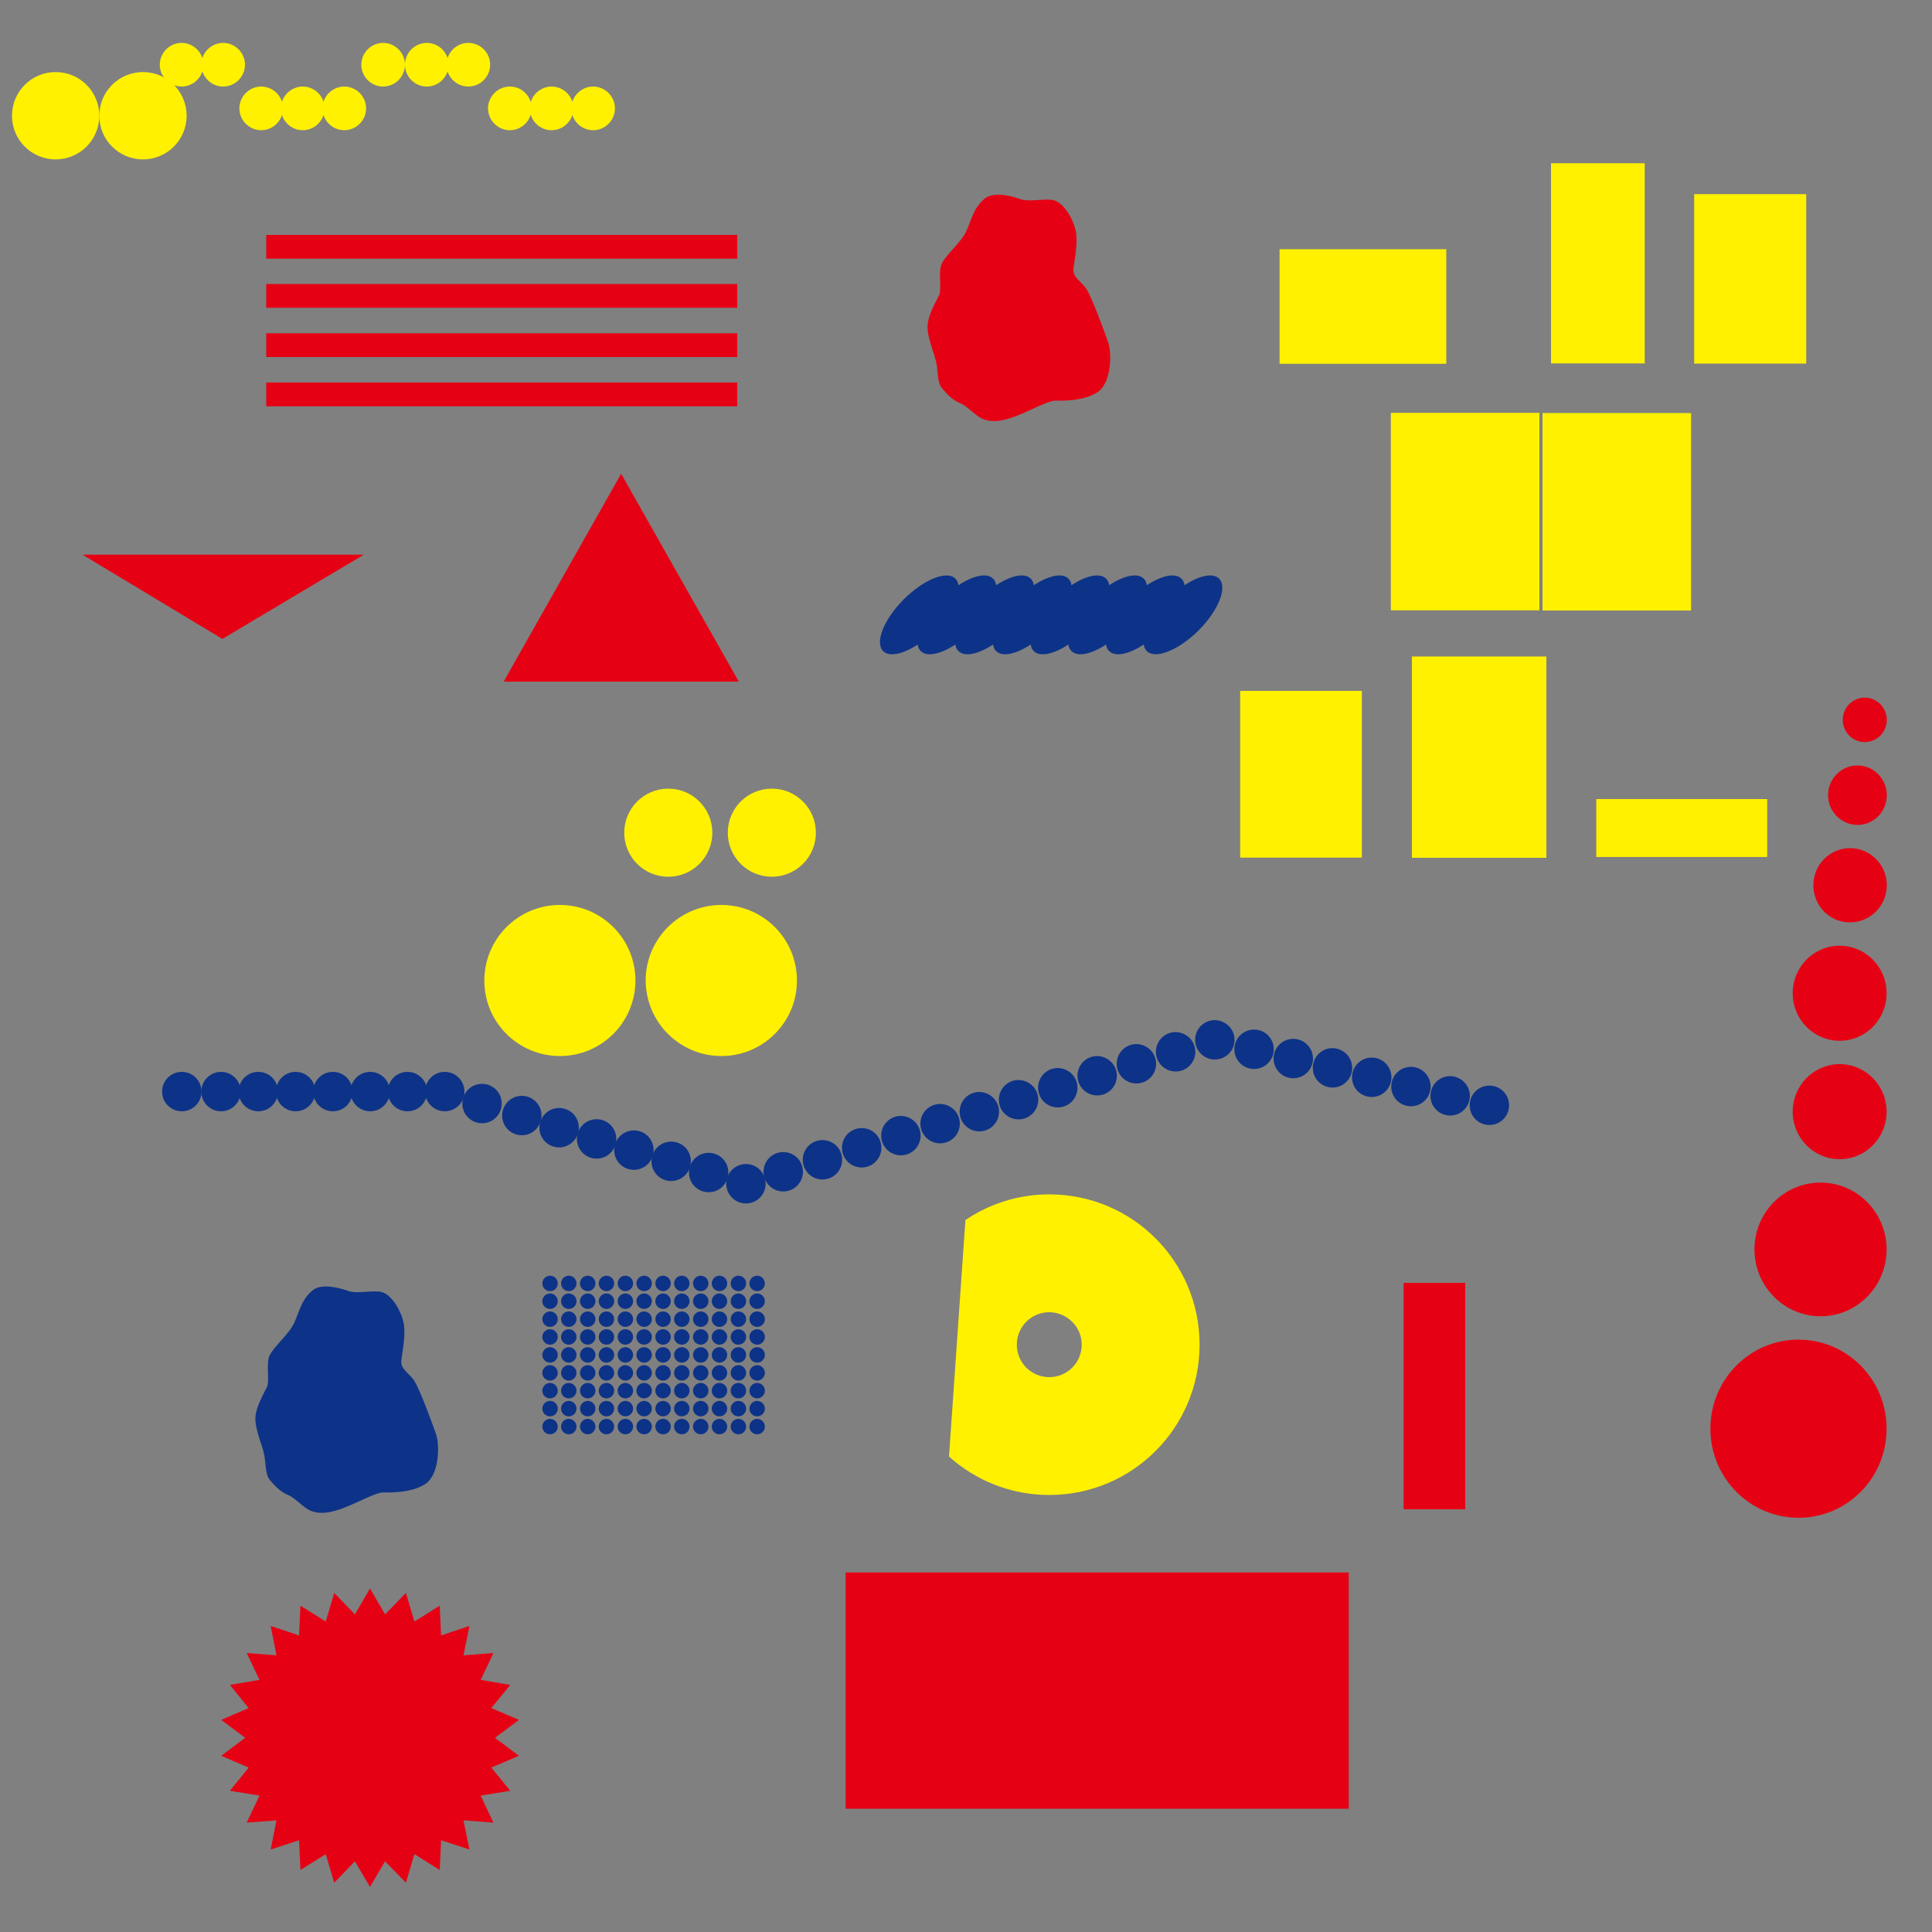 <?xml version="1.0" encoding="utf-8"?>
<!-- Generator: Adobe Illustrator 23.0.4, SVG Export Plug-In . SVG Version: 6.00 Build 0)  -->
<svg version="1.1" id="레이어_1" xmlns="http://www.w3.org/2000/svg" xmlns:xlink="http://www.w3.org/1999/xlink" x="0px"
	 y="0px" viewBox="0 0 1000 1000" style="enable-background:new 0 0 1000 1000;" xml:space="preserve">
<rect x="0" y="0" width="1000" height="1000" fill="#808080" stroke="none"/>
<style type="text/css">
	.st0{fill:#E60013;}
	.st1{fill:#FFF100;}
	.st2{fill:#0D3388;}
</style>
<g>
	<rect x="137.8" y="121.6" class="st0" width="243.8" height="12.3"/>
	<rect x="137.8" y="147" class="st0" width="243.8" height="12.3"/>
	<rect x="137.8" y="172.5" class="st0" width="243.8" height="12.3"/>
	<rect x="137.8" y="198" class="st0" width="243.8" height="12.3"/>
</g>
<polygon class="st0" points="191.5,822.2 199.3,835.6 210.1,824.5 214.5,839.3 227.6,831.1 228.3,846.5 243,841.6 239.9,856.8 
	255.4,855.6 248.8,869.5 264.1,872.1 254.3,884.1 268.6,890.2 256.2,899.5 268.6,908.8 254.3,914.9 264.1,926.9 248.8,929.4 
	255.4,943.4 239.9,942.2 243,957.3 228.3,952.5 227.6,967.9 214.5,959.7 210.1,974.5 199.3,963.4 191.5,976.7 183.7,963.4 
	173,974.5 168.6,959.7 155.5,967.9 154.8,952.5 140.1,957.3 143.1,942.2 127.7,943.4 134.3,929.4 119,926.9 128.7,914.9 
	114.5,908.8 126.9,899.5 114.5,890.2 128.7,884.1 119,872.1 134.3,869.5 127.7,855.6 143.1,856.8 140.1,841.6 154.8,846.5 
	155.5,831.1 168.6,839.3 173,824.5 183.7,835.6 "/>
<rect x="437.7" y="813.9" class="st0" width="260.4" height="122.3"/>
<polygon class="st0" points="321.5,245.2 382.4,352.8 260.7,352.8 "/>
<path class="st0" d="M509.8,102.7c-6.8,5.4-7.4,13.7-10.7,18.9c-3.2,5.2-10.1,11.1-11.8,15.2c-1.7,4.1,0.2,13-1.2,16
	c-1.4,3-6.5,11.1-6,17.5c0.5,6.3,3.7,13,4.6,17.8c0.9,4.8,0.4,10,3,13c2.6,3,5.2,5.9,9.3,7.6c4.1,1.7,8,6.9,12.3,8.4
	c4.4,1.5,9.4,1.1,17-1.9c7.6-3,16.3-7.8,19.7-7.8s14.6,0.4,21.9-4.3c7.3-4.6,7.8-19.9,5.6-26.2c-2.2-6.3-8.2-22.3-10.8-26.7
	c-2.6-4.5-7.4-6.3-7.1-10.8c0.4-4.5,2.6-13.9,1.1-20.3c-1.5-6.4-6.7-15.3-12.6-15.7c-5.9-0.4-12.1,1.2-16.2-0.4
	C523.8,101.5,514.5,99,509.8,102.7"/>
<polygon class="st0" points="42.7,287.1 188.3,287.1 115.1,330.7 "/>
<rect x="726.5" y="664" class="st0" width="31.9" height="117.2"/>
<g>
	<path class="st0" d="M946.2,411.6c0-8.5,6.8-15.4,15.2-15.4c8.4,0,15.2,6.9,15.2,15.4c0,8.5-6.8,15.4-15.2,15.4
		C953,426.9,946.2,420,946.2,411.6"/>
	<path class="st0" d="M938.6,458.2c0-10.6,8.5-19.2,19-19.2c10.5,0,19,8.6,19,19.2c0,10.6-8.5,19.2-19,19.2
		C947.1,477.5,938.6,468.9,938.6,458.2"/>
	<path class="st0" d="M908.1,646.7c0-19.1,15.3-34.6,34.2-34.6c18.9,0,34.2,15.5,34.2,34.6s-15.3,34.6-34.2,34.6
		C923.5,681.3,908.1,665.8,908.1,646.7"/>
	<path class="st0" d="M885.3,739.5c0-25.5,20.4-46.1,45.6-46.1c25.2,0,45.6,20.6,45.6,46.1c0,25.5-20.4,46.1-45.6,46.1
		C905.8,785.6,885.3,765,885.3,739.5"/>
	<path class="st0" d="M927.9,575.4c0-13.6,10.9-24.6,24.3-24.6s24.3,11,24.3,24.6c0,13.6-10.9,24.6-24.3,24.6S927.9,589,927.9,575.4
		"/>
	<path class="st0" d="M927.9,514.1c0-13.6,10.9-24.6,24.3-24.6s24.3,11,24.3,24.6c0,13.6-10.9,24.6-24.3,24.6
		S927.9,527.7,927.9,514.1"/>
	<path class="st0" d="M953.8,372.6c0-6.4,5.1-11.5,11.4-11.5c6.3,0,11.4,5.2,11.4,11.5c0,6.4-5.1,11.5-11.4,11.5
		C958.9,384.1,953.8,378.9,953.8,372.6"/>
</g>
<path class="st1" d="M209.6,33.5c0,6.2-5.1,11.3-11.3,11.3c-6.2,0-11.3-5.1-11.3-11.3c0-6.2,5.1-11.3,11.3-11.3
	C204.5,22.2,209.6,27.3,209.6,33.5"/>
<path class="st1" d="M253.7,33.5c0,6.2-5.1,11.3-11.3,11.3c-6.2,0-11.3-5.1-11.3-11.3c0-6.2,5.1-11.3,11.3-11.3
	C248.7,22.2,253.7,27.3,253.7,33.5"/>
<path class="st1" d="M275.2,56.1c0,6.2-5.1,11.3-11.3,11.3c-6.2,0-11.3-5.1-11.3-11.3c0-6.2,5.1-11.3,11.3-11.3
	C270.2,44.8,275.2,49.9,275.2,56.1"/>
<path class="st1" d="M296.8,56.1c0,6.2-5.1,11.3-11.3,11.3c-6.2,0-11.3-5.1-11.3-11.3c0-6.2,5.1-11.3,11.3-11.3
	C291.7,44.8,296.8,49.9,296.8,56.1"/>
<path class="st1" d="M318.3,56.1c0,6.2-5.1,11.3-11.3,11.3c-6.2,0-11.3-5.1-11.3-11.3c0-6.2,5.1-11.3,11.3-11.3
	C313.2,44.8,318.3,49.9,318.3,56.1"/>
<path class="st1" d="M146.5,56.1c0,6.2-5.1,11.3-11.3,11.3s-11.3-5.1-11.3-11.3c0-6.2,5.1-11.3,11.3-11.3S146.5,49.9,146.5,56.1"/>
<path class="st1" d="M168,56.1c0,6.2-5.1,11.3-11.3,11.3s-11.3-5.1-11.3-11.3c0-6.2,5.1-11.3,11.3-11.3S168,49.9,168,56.1"/>
<path class="st1" d="M189.5,56.1c0,6.2-5.1,11.3-11.3,11.3s-11.3-5.1-11.3-11.3c0-6.2,5.1-11.3,11.3-11.3S189.5,49.9,189.5,56.1"/>
<path class="st1" d="M51.4,59.9c0,12.5-10.1,22.6-22.6,22.6S6.2,72.4,6.2,59.9c0-12.5,10.1-22.6,22.6-22.6S51.4,47.4,51.4,59.9"/>
<path class="st1" d="M96.6,59.9c0,12.5-10.1,22.6-22.6,22.6c-12.5,0-22.6-10.1-22.6-22.6c0-12.5,10.1-22.6,22.6-22.6
	C86.5,37.3,96.6,47.4,96.6,59.9"/>
<path class="st1" d="M232.2,33.5c0,6.2-5.1,11.3-11.3,11.3s-11.3-5.1-11.3-11.3c0-6.2,5.1-11.3,11.3-11.3S232.2,27.3,232.2,33.5"/>
<path class="st1" d="M126.8,33.5c0,6.2-5.1,11.3-11.3,11.3c-6.2,0-11.3-5.1-11.3-11.3c0-6.2,5.1-11.3,11.3-11.3
	C121.7,22.2,126.8,27.3,126.8,33.5"/>
<path class="st1" d="M105.3,33.5c0,6.2-5.1,11.3-11.3,11.3c-6.2,0-11.3-5.1-11.3-11.3c0-6.2,5.1-11.3,11.3-11.3
	C100.2,22.2,105.3,27.3,105.3,33.5"/>
<g>
	<rect x="719.9" y="213.7" class="st1" width="76.9" height="102.2"/>
	<rect x="798.4" y="213.8" class="st1" width="76.9" height="102.2"/>
	<rect x="876.9" y="100.5" class="st1" width="58" height="87.7"/>
	<rect x="802.8" y="84.5" class="st1" width="48.5" height="103.6"/>
	<rect x="641.9" y="357.6" class="st1" width="63" height="86.3"/>
	<rect x="730.8" y="339.8" class="st1" width="69.6" height="104.2"/>
	<rect x="826.3" y="413.6" class="st1" width="88.3" height="29.9"/>
	<rect x="662.3" y="129" class="st1" width="86.3" height="59.3"/>
	<rect x="826.3" y="413.6" class="st1" width="88.3" height="29.9"/>
</g>
<g>
	<g>
		<g>
			<path class="st1" d="M373.4,546.6c21.6,0,39.1-17.5,39.1-39.1c0-21.6-17.5-39.1-39.1-39.1c-21.6,0-39.2,17.5-39.2,39.1
				C334.3,529.1,351.8,546.6,373.4,546.6"/>
		</g>
	</g>
	<g>
		<g>
			<path class="st1" d="M289.8,546.6c21.6,0,39.1-17.5,39.1-39.1c0-21.6-17.5-39.1-39.1-39.1c-21.6,0-39.1,17.5-39.1,39.1
				C250.6,529.1,268.2,546.6,289.8,546.6"/>
		</g>
	</g>
	<g>
		<g>
			<path class="st1" d="M399.5,453.8c12.6,0,22.8-10.2,22.8-22.8c0-12.6-10.2-22.8-22.8-22.8c-12.6,0-22.8,10.2-22.8,22.8
				C376.7,443.6,386.9,453.8,399.5,453.8"/>
		</g>
	</g>
	<g>
		<g>
			<path class="st1" d="M345.9,453.8c12.6,0,22.8-10.2,22.8-22.8c0-12.6-10.2-22.8-22.8-22.8c-12.6,0-22.8,10.2-22.8,22.8
				C323.1,443.6,333.3,453.8,345.9,453.8"/>
		</g>
	</g>
</g>
<g>
	<g>
		<g>
			<path class="st1" d="M559.9,696c0,9.3-7.5,16.8-16.8,16.8c-9.3,0-16.8-7.5-16.8-16.8s7.5-16.8,16.8-16.8
				C552.4,679.3,559.9,686.8,559.9,696 M620.9,696c0-43-34.8-77.8-77.8-77.8c-16.1,0-31,4.9-43.4,13.3l-8.5,122.4
				c13.8,12.4,32,19.9,51.9,19.9C586.1,773.8,620.9,739,620.9,696"/>
		</g>
	</g>
</g>
<g>
	<path class="st2" d="M631,299.5c-3.2-3.2-10.3-1.6-17.9,3.4c-0.2-1.4-0.7-2.6-1.6-3.4c-3.2-3.2-10.3-1.6-17.9,3.4
		c-0.2-1.4-0.7-2.6-1.6-3.4c-3.2-3.2-10.3-1.6-17.9,3.4c-0.2-1.4-0.7-2.6-1.6-3.4c-3.2-3.2-10.3-1.6-17.9,3.4
		c-0.2-1.4-0.7-2.6-1.6-3.4c-3.2-3.2-10.3-1.6-17.9,3.4c-0.2-1.4-0.7-2.6-1.6-3.4c-3.2-3.2-10.3-1.6-17.9,3.4
		c-0.2-1.4-0.7-2.6-1.6-3.4c-3.2-3.2-10.3-1.6-17.9,3.4c-0.2-1.4-0.7-2.6-1.6-3.4c-4.4-4.4-16.4,0.4-26.7,10.7
		c-10.3,10.3-15.1,22.3-10.7,26.8c3.2,3.2,10.3,1.6,17.9-3.4c0.2,1.4,0.7,2.6,1.6,3.4c3.2,3.2,10.3,1.6,17.9-3.4
		c0.2,1.4,0.7,2.6,1.6,3.4c3.2,3.2,10.3,1.6,17.9-3.4c0.2,1.4,0.7,2.6,1.6,3.4c3.2,3.2,10.3,1.6,17.9-3.4c0.2,1.4,0.7,2.6,1.6,3.4
		c3.2,3.2,10.3,1.6,17.9-3.4c0.2,1.4,0.7,2.6,1.6,3.4c3.2,3.2,10.3,1.6,17.9-3.4c0.2,1.4,0.7,2.6,1.6,3.4c3.2,3.2,10.3,1.6,17.9-3.4
		c0.2,1.4,0.7,2.6,1.6,3.4c4.4,4.4,16.4-0.4,26.8-10.7C630.7,315.9,635.5,304,631,299.5z"/>
</g>
<g>
	<path class="st2" d="M104.3,565c0,5.6-4.5,10.2-10.2,10.2c-5.6,0-10.2-4.5-10.2-10.2c0-5.6,4.5-10.2,10.2-10.2
		C99.8,554.8,104.3,559.4,104.3,565"/>
	<path class="st2" d="M124.6,565c0,5.6-4.5,10.2-10.2,10.2c-5.6,0-10.2-4.5-10.2-10.2c0-5.6,4.5-10.2,10.2-10.2
		C120.1,554.8,124.6,559.4,124.6,565"/>
	<path class="st2" d="M143.9,565c0,5.6-4.5,10.2-10.2,10.2c-5.6,0-10.2-4.5-10.2-10.2c0-5.6,4.5-10.2,10.2-10.2
		C139.4,554.8,143.9,559.4,143.9,565"/>
	<path class="st2" d="M163.2,565c0,5.6-4.5,10.2-10.2,10.2c-5.6,0-10.2-4.5-10.2-10.2c0-5.6,4.5-10.2,10.2-10.2
		C158.7,554.8,163.2,559.4,163.2,565"/>
	<path class="st2" d="M182.5,565c0,5.6-4.5,10.2-10.2,10.2c-5.6,0-10.2-4.5-10.2-10.2c0-5.6,4.5-10.2,10.2-10.2
		C178,554.8,182.5,559.4,182.5,565"/>
	<path class="st2" d="M201.8,565c0,5.6-4.5,10.2-10.2,10.2c-5.6,0-10.2-4.5-10.2-10.2c0-5.6,4.5-10.2,10.2-10.2
		C197.3,554.8,201.8,559.4,201.8,565"/>
	<path class="st2" d="M221.1,565c0,5.6-4.5,10.2-10.2,10.2c-5.6,0-10.2-4.5-10.2-10.2c0-5.6,4.5-10.2,10.2-10.2
		C216.6,554.8,221.1,559.4,221.1,565"/>
	<path class="st2" d="M240.4,565c0,5.6-4.5,10.2-10.2,10.2c-5.6,0-10.2-4.5-10.2-10.2c0-5.6,4.5-10.2,10.2-10.2
		C235.9,554.8,240.4,559.4,240.4,565"/>
	<path class="st2" d="M259.7,571.2c0,5.6-4.5,10.2-10.2,10.2c-5.6,0-10.2-4.5-10.2-10.2c0-5.6,4.5-10.2,10.2-10.2
		C255.2,561,259.7,565.6,259.7,571.2"/>
	<path class="st2" d="M396.3,612.7c0,5.6-4.5,10.2-10.2,10.2c-5.6,0-10.2-4.5-10.2-10.2c0-5.6,4.5-10.2,10.2-10.2
		C391.8,602.5,396.3,607.1,396.3,612.7"/>
	<path class="st2" d="M377,606.9c0,5.6-4.5,10.2-10.2,10.2c-5.6,0-10.2-4.5-10.2-10.2c0-5.6,4.5-10.2,10.2-10.2
		C372.4,596.7,377,601.2,377,606.9"/>
	<path class="st2" d="M357.6,601.1c0,5.6-4.5,10.2-10.2,10.2c-5.6,0-10.2-4.5-10.2-10.2c0-5.6,4.5-10.2,10.2-10.2
		C353.1,590.9,357.6,595.4,357.6,601.1"/>
	<path class="st2" d="M338.3,595.3c0,5.6-4.5,10.2-10.2,10.2c-5.6,0-10.2-4.5-10.2-10.2c0-5.6,4.5-10.2,10.2-10.2
		C333.8,585.1,338.3,589.6,338.3,595.3"/>
	<path class="st2" d="M319,589.5c0,5.6-4.5,10.2-10.2,10.2c-5.6,0-10.2-4.5-10.2-10.2c0-5.6,4.5-10.2,10.2-10.2
		C314.4,579.3,319,583.8,319,589.5"/>
	<path class="st2" d="M299.6,583.7c0,5.6-4.5,10.2-10.2,10.2c-5.6,0-10.2-4.5-10.2-10.2c0-5.6,4.5-10.2,10.2-10.2
		C295.1,573.5,299.6,578,299.6,583.7"/>
	<path class="st2" d="M280.3,577.4c0,5.6-4.5,10.2-10.2,10.2c-5.6,0-10.2-4.5-10.2-10.2c0-5.6,4.5-10.2,10.2-10.2
		C275.7,567.2,280.3,571.8,280.3,577.4"/>
	<path class="st2" d="M415.6,606.5c0,5.6-4.5,10.2-10.2,10.2c-5.6,0-10.2-4.5-10.2-10.2c0-5.6,4.5-10.2,10.2-10.2
		C411.1,596.3,415.6,600.8,415.6,606.5"/>
	<path class="st2" d="M557.7,563c0,5.6-4.5,10.2-10.2,10.2c-5.6,0-10.2-4.5-10.2-10.2c0-5.6,4.5-10.2,10.2-10.2
		C553.2,552.9,557.7,557.4,557.7,563"/>
	<path class="st2" d="M537.4,569.2c0,5.6-4.5,10.2-10.2,10.2c-5.6,0-10.2-4.5-10.2-10.2c0-5.6,4.5-10.2,10.2-10.2
		C532.9,559.1,537.4,563.6,537.4,569.2"/>
	<path class="st2" d="M517.1,575.4c0,5.6-4.5,10.2-10.2,10.2c-5.6,0-10.2-4.5-10.2-10.2c0-5.6,4.5-10.2,10.2-10.2
		C512.6,565.3,517.1,569.8,517.1,575.4"/>
	<path class="st2" d="M496.8,581.6c0,5.6-4.5,10.2-10.2,10.2c-5.6,0-10.2-4.5-10.2-10.2c0-5.6,4.5-10.2,10.2-10.2
		C492.3,571.5,496.8,576,496.8,581.6"/>
	<path class="st2" d="M476.5,587.8c0,5.6-4.5,10.2-10.2,10.2c-5.6,0-10.2-4.5-10.2-10.2c0-5.6,4.5-10.2,10.2-10.2
		C472,577.7,476.5,582.2,476.5,587.8"/>
	<path class="st2" d="M456.2,594.1c0,5.6-4.5,10.2-10.2,10.2c-5.6,0-10.2-4.5-10.2-10.2c0-5.6,4.5-10.2,10.2-10.2
		C451.7,583.9,456.2,588.4,456.2,594.1"/>
	<path class="st2" d="M435.9,600.3c0,5.6-4.5,10.2-10.2,10.2c-5.6,0-10.2-4.5-10.2-10.2c0-5.6,4.5-10.2,10.2-10.2
		C431.4,590.1,435.9,594.6,435.9,600.3"/>
	<path class="st2" d="M578.1,556.8c0,5.6-4.5,10.2-10.2,10.2c-5.6,0-10.2-4.5-10.2-10.2c0-5.6,4.5-10.2,10.2-10.2
		C573.5,546.7,578.1,551.2,578.1,556.8"/>
	<path class="st2" d="M720.2,557.6c0,5.6-4.5,10.2-10.2,10.2c-5.6,0-10.2-4.5-10.2-10.2c0-5.6,4.5-10.2,10.2-10.2
		C715.6,547.4,720.2,551.9,720.2,557.6"/>
	<path class="st2" d="M699.9,552.7c0,5.6-4.5,10.2-10.2,10.2c-5.6,0-10.2-4.5-10.2-10.2c0-5.6,4.5-10.2,10.2-10.2
		C695.3,542.6,699.9,547.1,699.9,552.7"/>
	<path class="st2" d="M760.8,567.2c0,5.6-4.5,10.2-10.2,10.2c-5.6,0-10.2-4.5-10.2-10.2c0-5.6,4.5-10.2,10.2-10.2
		C756.2,557.1,760.8,561.6,760.8,567.2"/>
	<path class="st2" d="M740.5,562.4c0,5.6-4.5,10.2-10.2,10.2c-5.6,0-10.2-4.5-10.2-10.2c0-5.6,4.5-10.2,10.2-10.2
		C735.9,552.2,740.5,556.8,740.5,562.4"/>
	<path class="st2" d="M679.6,547.9c0,5.6-4.5,10.2-10.2,10.2c-5.6,0-10.2-4.5-10.2-10.2c0-5.6,4.5-10.2,10.2-10.2
		C675,537.7,679.6,542.3,679.6,547.9"/>
	<path class="st2" d="M659.3,543.1c0,5.6-4.5,10.2-10.2,10.2c-5.6,0-10.2-4.5-10.2-10.2c0-5.6,4.5-10.2,10.2-10.2
		C654.7,532.9,659.3,537.4,659.3,543.1"/>
	<path class="st2" d="M639,538.2c0,5.6-4.5,10.2-10.2,10.2c-5.6,0-10.2-4.5-10.2-10.2c0-5.6,4.5-10.2,10.2-10.2
		C634.4,528.1,639,532.6,639,538.2"/>
	<path class="st2" d="M618.7,544.4c0,5.6-4.5,10.2-10.2,10.2c-5.6,0-10.2-4.5-10.2-10.2c0-5.6,4.5-10.2,10.2-10.2
		C614.1,534.3,618.7,538.8,618.7,544.4"/>
	<path class="st2" d="M598.4,550.6c0,5.6-4.5,10.2-10.2,10.2c-5.6,0-10.2-4.5-10.2-10.2c0-5.6,4.5-10.2,10.2-10.2
		C593.8,540.5,598.4,545,598.4,550.6"/>
	<path class="st2" d="M781.1,572.1c0,5.6-4.5,10.2-10.2,10.2c-5.6,0-10.2-4.5-10.2-10.2c0-5.6,4.5-10.2,10.2-10.2
		C776.5,561.9,781.1,566.4,781.1,572.1"/>
</g>
<g>
	<path class="st2" d="M284.7,668.3c2.2,0,4-1.8,4-4s-1.8-4-4-4c-2.2,0-4,1.8-4,4S282.5,668.3,284.7,668.3"/>
	<path class="st2" d="M294.4,668.3c2.2,0,4-1.8,4-4s-1.8-4-4-4c-2.2,0-4,1.8-4,4S292.2,668.3,294.4,668.3"/>
	<path class="st2" d="M304.2,668.3c2.2,0,4-1.8,4-4s-1.8-4-4-4c-2.2,0-4,1.8-4,4S302,668.3,304.2,668.3"/>
	<path class="st2" d="M313.9,668.3c2.2,0,4-1.8,4-4s-1.8-4-4-4c-2.2,0-4,1.8-4,4S311.7,668.3,313.9,668.3"/>
	<path class="st2" d="M323.7,668.3c2.2,0,4-1.8,4-4s-1.8-4-4-4c-2.2,0-4,1.8-4,4S321.5,668.3,323.7,668.3"/>
	<path class="st2" d="M333.4,668.3c2.2,0,4-1.8,4-4s-1.8-4-4-4c-2.2,0-4,1.8-4,4S331.2,668.3,333.4,668.3"/>
	<path class="st2" d="M343.2,668.3c2.2,0,4-1.8,4-4s-1.8-4-4-4c-2.2,0-4,1.8-4,4S341,668.3,343.2,668.3"/>
	<path class="st2" d="M352.9,668.3c2.2,0,4-1.8,4-4s-1.8-4-4-4c-2.2,0-4,1.8-4,4S350.7,668.3,352.9,668.3"/>
	<path class="st2" d="M362.7,668.3c2.2,0,4-1.8,4-4s-1.8-4-4-4c-2.2,0-4,1.8-4,4S360.5,668.3,362.7,668.3"/>
	<path class="st2" d="M372.4,668.3c2.2,0,4-1.8,4-4s-1.8-4-4-4c-2.2,0-4,1.8-4,4S370.2,668.3,372.4,668.3"/>
	<path class="st2" d="M382.2,668.3c2.2,0,4-1.8,4-4s-1.8-4-4-4c-2.2,0-4,1.8-4,4S380,668.3,382.2,668.3"/>
	<path class="st2" d="M391.9,668.3c2.2,0,4-1.8,4-4s-1.8-4-4-4c-2.2,0-4,1.8-4,4S389.7,668.3,391.9,668.3"/>
	<path class="st2" d="M284.7,677.5c2.2,0,4-1.8,4-4c0-2.2-1.8-4-4-4c-2.2,0-4,1.8-4,4C280.7,675.7,282.5,677.5,284.7,677.5"/>
	<path class="st2" d="M294.4,677.5c2.2,0,4-1.8,4-4c0-2.2-1.8-4-4-4c-2.2,0-4,1.8-4,4C290.4,675.7,292.2,677.5,294.4,677.5"/>
	<path class="st2" d="M304.2,677.5c2.2,0,4-1.8,4-4c0-2.2-1.8-4-4-4c-2.2,0-4,1.8-4,4C300.2,675.7,302,677.5,304.2,677.5"/>
	<path class="st2" d="M313.9,677.5c2.2,0,4-1.8,4-4c0-2.2-1.8-4-4-4c-2.2,0-4,1.8-4,4C309.9,675.7,311.7,677.5,313.9,677.5"/>
	<path class="st2" d="M323.7,677.5c2.2,0,4-1.8,4-4c0-2.2-1.8-4-4-4c-2.2,0-4,1.8-4,4C319.7,675.7,321.5,677.5,323.7,677.5"/>
	<path class="st2" d="M333.4,677.5c2.2,0,4-1.8,4-4c0-2.2-1.8-4-4-4c-2.2,0-4,1.8-4,4C329.4,675.7,331.2,677.5,333.4,677.5"/>
	<path class="st2" d="M343.2,677.5c2.2,0,4-1.8,4-4c0-2.2-1.8-4-4-4c-2.2,0-4,1.8-4,4C339.2,675.7,341,677.5,343.2,677.5"/>
	<path class="st2" d="M352.9,677.5c2.2,0,4-1.8,4-4c0-2.2-1.8-4-4-4c-2.2,0-4,1.8-4,4C348.9,675.7,350.7,677.5,352.9,677.5"/>
	<path class="st2" d="M362.7,677.5c2.2,0,4-1.8,4-4c0-2.2-1.8-4-4-4c-2.2,0-4,1.8-4,4C358.7,675.7,360.5,677.5,362.7,677.5"/>
	<path class="st2" d="M372.4,677.5c2.2,0,4-1.8,4-4c0-2.2-1.8-4-4-4c-2.2,0-4,1.8-4,4C368.4,675.7,370.2,677.5,372.4,677.5"/>
	<path class="st2" d="M382.2,677.5c2.2,0,4-1.8,4-4c0-2.2-1.8-4-4-4c-2.2,0-4,1.8-4,4C378.2,675.7,380,677.5,382.2,677.5"/>
	<path class="st2" d="M391.9,677.5c2.2,0,4-1.8,4-4c0-2.2-1.8-4-4-4c-2.2,0-4,1.8-4,4C387.9,675.7,389.7,677.5,391.9,677.5"/>
	<path class="st2" d="M284.7,686.8c2.2,0,4-1.8,4-4c0-2.2-1.8-4-4-4c-2.2,0-4,1.8-4,4C280.7,685,282.5,686.8,284.7,686.8"/>
	<path class="st2" d="M294.4,686.8c2.2,0,4-1.8,4-4c0-2.2-1.8-4-4-4c-2.2,0-4,1.8-4,4C290.4,685,292.2,686.8,294.4,686.8"/>
	<path class="st2" d="M304.2,686.8c2.2,0,4-1.8,4-4c0-2.2-1.8-4-4-4c-2.2,0-4,1.8-4,4C300.2,685,302,686.8,304.2,686.8"/>
	<path class="st2" d="M313.9,686.8c2.2,0,4-1.8,4-4c0-2.2-1.8-4-4-4c-2.2,0-4,1.8-4,4C309.9,685,311.7,686.8,313.9,686.8"/>
	<path class="st2" d="M323.7,686.8c2.2,0,4-1.8,4-4c0-2.2-1.8-4-4-4c-2.2,0-4,1.8-4,4C319.7,685,321.5,686.8,323.7,686.8"/>
	<path class="st2" d="M333.4,686.8c2.2,0,4-1.8,4-4c0-2.2-1.8-4-4-4c-2.2,0-4,1.8-4,4C329.4,685,331.2,686.8,333.4,686.8"/>
	<path class="st2" d="M343.2,686.8c2.2,0,4-1.8,4-4c0-2.2-1.8-4-4-4c-2.2,0-4,1.8-4,4C339.2,685,341,686.8,343.2,686.8"/>
	<path class="st2" d="M352.9,686.8c2.2,0,4-1.8,4-4c0-2.2-1.8-4-4-4c-2.2,0-4,1.8-4,4C348.9,685,350.7,686.8,352.9,686.8"/>
	<path class="st2" d="M362.7,686.8c2.2,0,4-1.8,4-4c0-2.2-1.8-4-4-4c-2.2,0-4,1.8-4,4C358.7,685,360.5,686.8,362.7,686.8"/>
	<path class="st2" d="M372.4,686.8c2.2,0,4-1.8,4-4c0-2.2-1.8-4-4-4c-2.2,0-4,1.8-4,4C368.4,685,370.2,686.8,372.4,686.8"/>
	<path class="st2" d="M382.2,686.8c2.2,0,4-1.8,4-4c0-2.2-1.8-4-4-4c-2.2,0-4,1.8-4,4C378.2,685,380,686.8,382.2,686.8"/>
	<path class="st2" d="M391.9,686.8c2.2,0,4-1.8,4-4c0-2.2-1.8-4-4-4c-2.2,0-4,1.8-4,4C387.9,685,389.7,686.8,391.9,686.8"/>
	<path class="st2" d="M284.7,696c2.2,0,4-1.8,4-4c0-2.2-1.8-4-4-4c-2.2,0-4,1.8-4,4C280.7,694.3,282.5,696,284.7,696"/>
	<path class="st2" d="M294.4,696c2.2,0,4-1.8,4-4c0-2.2-1.8-4-4-4c-2.2,0-4,1.8-4,4C290.4,694.3,292.2,696,294.4,696"/>
	<path class="st2" d="M304.2,696c2.2,0,4-1.8,4-4c0-2.2-1.8-4-4-4c-2.2,0-4,1.8-4,4C300.2,694.3,302,696,304.2,696"/>
	<path class="st2" d="M313.9,696c2.2,0,4-1.8,4-4c0-2.2-1.8-4-4-4c-2.2,0-4,1.8-4,4C309.9,694.3,311.7,696,313.9,696"/>
	<path class="st2" d="M323.7,696c2.2,0,4-1.8,4-4c0-2.2-1.8-4-4-4c-2.2,0-4,1.8-4,4C319.7,694.3,321.5,696,323.7,696"/>
	<path class="st2" d="M333.4,696c2.2,0,4-1.8,4-4c0-2.2-1.8-4-4-4c-2.2,0-4,1.8-4,4C329.4,694.3,331.2,696,333.4,696"/>
	<path class="st2" d="M343.2,696c2.2,0,4-1.8,4-4c0-2.2-1.8-4-4-4c-2.2,0-4,1.8-4,4C339.2,694.3,341,696,343.2,696"/>
	<path class="st2" d="M352.9,696c2.2,0,4-1.8,4-4c0-2.2-1.8-4-4-4c-2.2,0-4,1.8-4,4C348.9,694.3,350.7,696,352.9,696"/>
	<path class="st2" d="M362.7,696c2.2,0,4-1.8,4-4c0-2.2-1.8-4-4-4c-2.2,0-4,1.8-4,4C358.7,694.3,360.5,696,362.7,696"/>
	<path class="st2" d="M372.4,696c2.2,0,4-1.8,4-4c0-2.2-1.8-4-4-4c-2.2,0-4,1.8-4,4C368.4,694.3,370.2,696,372.4,696"/>
	<path class="st2" d="M382.2,696c2.2,0,4-1.8,4-4c0-2.2-1.8-4-4-4c-2.2,0-4,1.8-4,4C378.2,694.3,380,696,382.2,696"/>
	<path class="st2" d="M391.9,696c2.2,0,4-1.8,4-4c0-2.2-1.8-4-4-4c-2.2,0-4,1.8-4,4C387.9,694.3,389.7,696,391.9,696"/>
	<path class="st2" d="M284.7,705.3c2.2,0,4-1.8,4-4c0-2.2-1.8-4-4-4c-2.2,0-4,1.8-4,4C280.7,703.5,282.5,705.3,284.7,705.3"/>
	<path class="st2" d="M294.4,705.3c2.2,0,4-1.8,4-4c0-2.2-1.8-4-4-4c-2.2,0-4,1.8-4,4C290.4,703.5,292.2,705.3,294.4,705.3"/>
	<path class="st2" d="M304.2,705.3c2.2,0,4-1.8,4-4c0-2.2-1.8-4-4-4c-2.2,0-4,1.8-4,4C300.2,703.5,302,705.3,304.2,705.3"/>
	<path class="st2" d="M313.9,705.3c2.2,0,4-1.8,4-4c0-2.2-1.8-4-4-4c-2.2,0-4,1.8-4,4C309.9,703.5,311.7,705.3,313.9,705.3"/>
	<path class="st2" d="M323.7,705.3c2.2,0,4-1.8,4-4c0-2.2-1.8-4-4-4c-2.2,0-4,1.8-4,4C319.7,703.5,321.5,705.3,323.7,705.3"/>
	<path class="st2" d="M333.4,705.3c2.2,0,4-1.8,4-4c0-2.2-1.8-4-4-4c-2.2,0-4,1.8-4,4C329.4,703.5,331.2,705.3,333.4,705.3"/>
	<path class="st2" d="M343.2,705.3c2.2,0,4-1.8,4-4c0-2.2-1.8-4-4-4c-2.2,0-4,1.8-4,4C339.2,703.5,341,705.3,343.2,705.3"/>
	<path class="st2" d="M352.9,705.3c2.2,0,4-1.8,4-4c0-2.2-1.8-4-4-4c-2.2,0-4,1.8-4,4C348.9,703.5,350.7,705.3,352.9,705.3"/>
	<path class="st2" d="M362.7,705.3c2.2,0,4-1.8,4-4c0-2.2-1.8-4-4-4c-2.2,0-4,1.8-4,4C358.7,703.5,360.5,705.3,362.7,705.3"/>
	<path class="st2" d="M372.4,705.3c2.2,0,4-1.8,4-4c0-2.2-1.8-4-4-4c-2.2,0-4,1.8-4,4C368.4,703.5,370.2,705.3,372.4,705.3"/>
	<path class="st2" d="M382.2,705.3c2.2,0,4-1.8,4-4c0-2.2-1.8-4-4-4c-2.2,0-4,1.8-4,4C378.2,703.5,380,705.3,382.2,705.3"/>
	<path class="st2" d="M391.9,705.3c2.2,0,4-1.8,4-4c0-2.2-1.8-4-4-4c-2.2,0-4,1.8-4,4C387.9,703.5,389.7,705.3,391.9,705.3"/>
	<path class="st2" d="M284.7,714.6c2.2,0,4-1.8,4-4c0-2.2-1.8-4-4-4c-2.2,0-4,1.8-4,4C280.7,712.8,282.5,714.6,284.7,714.6"/>
	<path class="st2" d="M294.4,714.6c2.2,0,4-1.8,4-4c0-2.2-1.8-4-4-4c-2.2,0-4,1.8-4,4C290.4,712.8,292.2,714.6,294.4,714.6"/>
	<path class="st2" d="M304.2,714.6c2.2,0,4-1.8,4-4c0-2.2-1.8-4-4-4c-2.2,0-4,1.8-4,4C300.2,712.8,302,714.6,304.2,714.6"/>
	<path class="st2" d="M313.9,714.6c2.2,0,4-1.8,4-4c0-2.2-1.8-4-4-4c-2.2,0-4,1.8-4,4C309.9,712.8,311.7,714.6,313.9,714.6"/>
	<path class="st2" d="M323.7,714.6c2.2,0,4-1.8,4-4c0-2.2-1.8-4-4-4c-2.2,0-4,1.8-4,4C319.7,712.8,321.5,714.6,323.7,714.6"/>
	<path class="st2" d="M333.4,714.6c2.2,0,4-1.8,4-4c0-2.2-1.8-4-4-4c-2.2,0-4,1.8-4,4C329.4,712.8,331.2,714.6,333.4,714.6"/>
	<path class="st2" d="M343.2,714.6c2.2,0,4-1.8,4-4c0-2.2-1.8-4-4-4c-2.2,0-4,1.8-4,4C339.2,712.8,341,714.6,343.2,714.6"/>
	<path class="st2" d="M352.9,714.6c2.2,0,4-1.8,4-4c0-2.2-1.8-4-4-4c-2.2,0-4,1.8-4,4C348.9,712.8,350.7,714.6,352.9,714.6"/>
	<path class="st2" d="M362.7,714.6c2.2,0,4-1.8,4-4c0-2.2-1.8-4-4-4c-2.2,0-4,1.8-4,4C358.7,712.8,360.5,714.6,362.7,714.6"/>
	<path class="st2" d="M372.4,714.6c2.2,0,4-1.8,4-4c0-2.2-1.8-4-4-4c-2.2,0-4,1.8-4,4C368.4,712.8,370.2,714.6,372.4,714.6"/>
	<path class="st2" d="M382.2,714.6c2.2,0,4-1.8,4-4c0-2.2-1.8-4-4-4c-2.2,0-4,1.8-4,4C378.2,712.8,380,714.6,382.2,714.6"/>
	<path class="st2" d="M391.9,714.6c2.2,0,4-1.8,4-4c0-2.2-1.8-4-4-4c-2.2,0-4,1.8-4,4C387.9,712.8,389.7,714.6,391.9,714.6"/>
	<path class="st2" d="M284.7,723.8c2.2,0,4-1.8,4-4c0-2.2-1.8-4-4-4c-2.2,0-4,1.8-4,4C280.7,722.1,282.5,723.8,284.7,723.8"/>
	<path class="st2" d="M294.4,723.8c2.2,0,4-1.8,4-4c0-2.2-1.8-4-4-4c-2.2,0-4,1.8-4,4C290.4,722.1,292.2,723.8,294.4,723.8"/>
	<path class="st2" d="M304.2,723.8c2.2,0,4-1.8,4-4c0-2.2-1.8-4-4-4c-2.2,0-4,1.8-4,4C300.2,722.1,302,723.8,304.2,723.8"/>
	<path class="st2" d="M313.9,723.8c2.2,0,4-1.8,4-4c0-2.2-1.8-4-4-4c-2.2,0-4,1.8-4,4C309.9,722.1,311.7,723.8,313.9,723.8"/>
	<path class="st2" d="M323.7,723.8c2.2,0,4-1.8,4-4c0-2.2-1.8-4-4-4c-2.2,0-4,1.8-4,4C319.7,722.1,321.5,723.8,323.7,723.8"/>
	<path class="st2" d="M333.4,723.8c2.2,0,4-1.8,4-4c0-2.2-1.8-4-4-4c-2.2,0-4,1.8-4,4C329.4,722.1,331.2,723.8,333.4,723.8"/>
	<path class="st2" d="M343.2,723.8c2.2,0,4-1.8,4-4c0-2.2-1.8-4-4-4c-2.2,0-4,1.8-4,4C339.2,722.1,341,723.8,343.2,723.8"/>
	<path class="st2" d="M352.9,723.8c2.2,0,4-1.8,4-4c0-2.2-1.8-4-4-4c-2.2,0-4,1.8-4,4C348.9,722.1,350.7,723.8,352.9,723.8"/>
	<path class="st2" d="M362.7,723.8c2.2,0,4-1.8,4-4c0-2.2-1.8-4-4-4c-2.2,0-4,1.8-4,4C358.7,722.1,360.5,723.8,362.7,723.8"/>
	<path class="st2" d="M372.4,723.8c2.2,0,4-1.8,4-4c0-2.2-1.8-4-4-4c-2.2,0-4,1.8-4,4C368.4,722.1,370.2,723.8,372.4,723.8"/>
	<path class="st2" d="M382.2,723.8c2.2,0,4-1.8,4-4c0-2.2-1.8-4-4-4c-2.2,0-4,1.8-4,4C378.2,722.1,380,723.8,382.2,723.8"/>
	<path class="st2" d="M391.9,723.8c2.2,0,4-1.8,4-4c0-2.2-1.8-4-4-4c-2.2,0-4,1.8-4,4C387.9,722.1,389.7,723.8,391.9,723.8"/>
	<path class="st2" d="M284.7,733.1c2.2,0,4-1.8,4-4c0-2.2-1.8-4-4-4c-2.2,0-4,1.8-4,4C280.7,731.3,282.5,733.1,284.7,733.1"/>
	<path class="st2" d="M294.4,733.1c2.2,0,4-1.8,4-4c0-2.2-1.8-4-4-4c-2.2,0-4,1.8-4,4C290.4,731.3,292.2,733.1,294.4,733.1"/>
	<path class="st2" d="M304.2,733.1c2.2,0,4-1.8,4-4c0-2.2-1.8-4-4-4c-2.2,0-4,1.8-4,4C300.2,731.3,302,733.1,304.2,733.1"/>
	<path class="st2" d="M313.9,733.1c2.2,0,4-1.8,4-4c0-2.2-1.8-4-4-4c-2.2,0-4,1.8-4,4C309.9,731.3,311.7,733.1,313.9,733.1"/>
	<path class="st2" d="M323.7,733.1c2.2,0,4-1.8,4-4c0-2.2-1.8-4-4-4c-2.2,0-4,1.8-4,4C319.7,731.3,321.5,733.1,323.7,733.1"/>
	<path class="st2" d="M333.4,733.1c2.2,0,4-1.8,4-4c0-2.2-1.8-4-4-4c-2.2,0-4,1.8-4,4C329.4,731.3,331.2,733.1,333.4,733.1"/>
	<path class="st2" d="M343.2,733.1c2.2,0,4-1.8,4-4c0-2.2-1.8-4-4-4c-2.2,0-4,1.8-4,4C339.2,731.3,341,733.1,343.2,733.1"/>
	<path class="st2" d="M352.9,733.1c2.2,0,4-1.8,4-4c0-2.2-1.8-4-4-4c-2.2,0-4,1.8-4,4C348.9,731.3,350.7,733.1,352.9,733.1"/>
	<path class="st2" d="M362.7,733.1c2.2,0,4-1.8,4-4c0-2.2-1.8-4-4-4c-2.2,0-4,1.8-4,4C358.7,731.3,360.5,733.1,362.7,733.1"/>
	<path class="st2" d="M372.4,733.1c2.2,0,4-1.8,4-4c0-2.2-1.8-4-4-4c-2.2,0-4,1.8-4,4C368.4,731.3,370.2,733.1,372.4,733.1"/>
	<path class="st2" d="M382.2,733.1c2.2,0,4-1.8,4-4c0-2.2-1.8-4-4-4c-2.2,0-4,1.8-4,4C378.2,731.3,380,733.1,382.2,733.1"/>
	<path class="st2" d="M391.9,733.1c2.2,0,4-1.8,4-4c0-2.2-1.8-4-4-4c-2.2,0-4,1.8-4,4C387.9,731.3,389.7,733.1,391.9,733.1"/>
	<path class="st2" d="M284.7,742.4c2.2,0,4-1.8,4-4c0-2.2-1.8-4-4-4c-2.2,0-4,1.8-4,4C280.7,740.6,282.5,742.4,284.7,742.4"/>
	<path class="st2" d="M294.4,742.4c2.2,0,4-1.8,4-4c0-2.2-1.8-4-4-4c-2.2,0-4,1.8-4,4C290.4,740.6,292.2,742.4,294.4,742.4"/>
	<path class="st2" d="M304.2,742.4c2.2,0,4-1.8,4-4c0-2.2-1.8-4-4-4c-2.2,0-4,1.8-4,4C300.2,740.6,302,742.4,304.2,742.4"/>
	<path class="st2" d="M313.9,742.4c2.2,0,4-1.8,4-4c0-2.2-1.8-4-4-4c-2.2,0-4,1.8-4,4C309.9,740.6,311.7,742.4,313.9,742.4"/>
	<path class="st2" d="M323.7,742.4c2.2,0,4-1.8,4-4c0-2.2-1.8-4-4-4c-2.2,0-4,1.8-4,4C319.7,740.6,321.5,742.4,323.7,742.4"/>
	<path class="st2" d="M333.4,742.4c2.2,0,4-1.8,4-4c0-2.2-1.8-4-4-4c-2.2,0-4,1.8-4,4C329.4,740.6,331.2,742.4,333.4,742.4"/>
	<path class="st2" d="M343.2,742.4c2.2,0,4-1.8,4-4c0-2.2-1.8-4-4-4c-2.2,0-4,1.8-4,4C339.2,740.6,341,742.4,343.2,742.4"/>
	<path class="st2" d="M352.9,742.4c2.2,0,4-1.8,4-4c0-2.2-1.8-4-4-4c-2.2,0-4,1.8-4,4C348.9,740.6,350.7,742.4,352.9,742.4"/>
	<path class="st2" d="M362.7,742.4c2.2,0,4-1.8,4-4c0-2.2-1.8-4-4-4c-2.2,0-4,1.8-4,4C358.7,740.6,360.5,742.4,362.7,742.4"/>
	<path class="st2" d="M372.4,742.4c2.2,0,4-1.8,4-4c0-2.2-1.8-4-4-4c-2.2,0-4,1.8-4,4C368.4,740.6,370.2,742.4,372.4,742.4"/>
	<path class="st2" d="M382.2,742.4c2.2,0,4-1.8,4-4c0-2.2-1.8-4-4-4c-2.2,0-4,1.8-4,4C378.2,740.6,380,742.4,382.2,742.4"/>
	<path class="st2" d="M391.9,742.4c2.2,0,4-1.8,4-4c0-2.2-1.8-4-4-4c-2.2,0-4,1.8-4,4C387.9,740.6,389.7,742.4,391.9,742.4"/>
</g>
<path class="st2" d="M161.9,667.8c-6.8,5.4-7.4,13.7-10.7,18.9c-3.2,5.2-10.1,11.1-11.8,15.2c-1.7,4.1,0.2,13-1.2,16
	c-1.4,3-6.5,11.1-6,17.5c0.5,6.3,3.7,13,4.6,17.8c0.9,4.8,0.4,10,3,13c2.6,3,5.2,5.9,9.3,7.6c4.1,1.7,8,6.9,12.3,8.4
	c4.4,1.5,9.4,1.1,17-1.9c7.6-3,16.3-7.8,19.7-7.8s14.6,0.4,21.9-4.3c7.3-4.6,7.8-19.9,5.6-26.2c-2.2-6.3-8.2-22.3-10.8-26.7
	c-2.6-4.5-7.4-6.3-7.1-10.8c0.4-4.5,2.6-13.9,1.1-20.3c-1.5-6.4-6.7-15.3-12.6-15.7c-5.9-0.4-12.1,1.2-16.2-0.4
	C175.8,666.6,166.5,664.1,161.9,667.8"/>
</svg>
